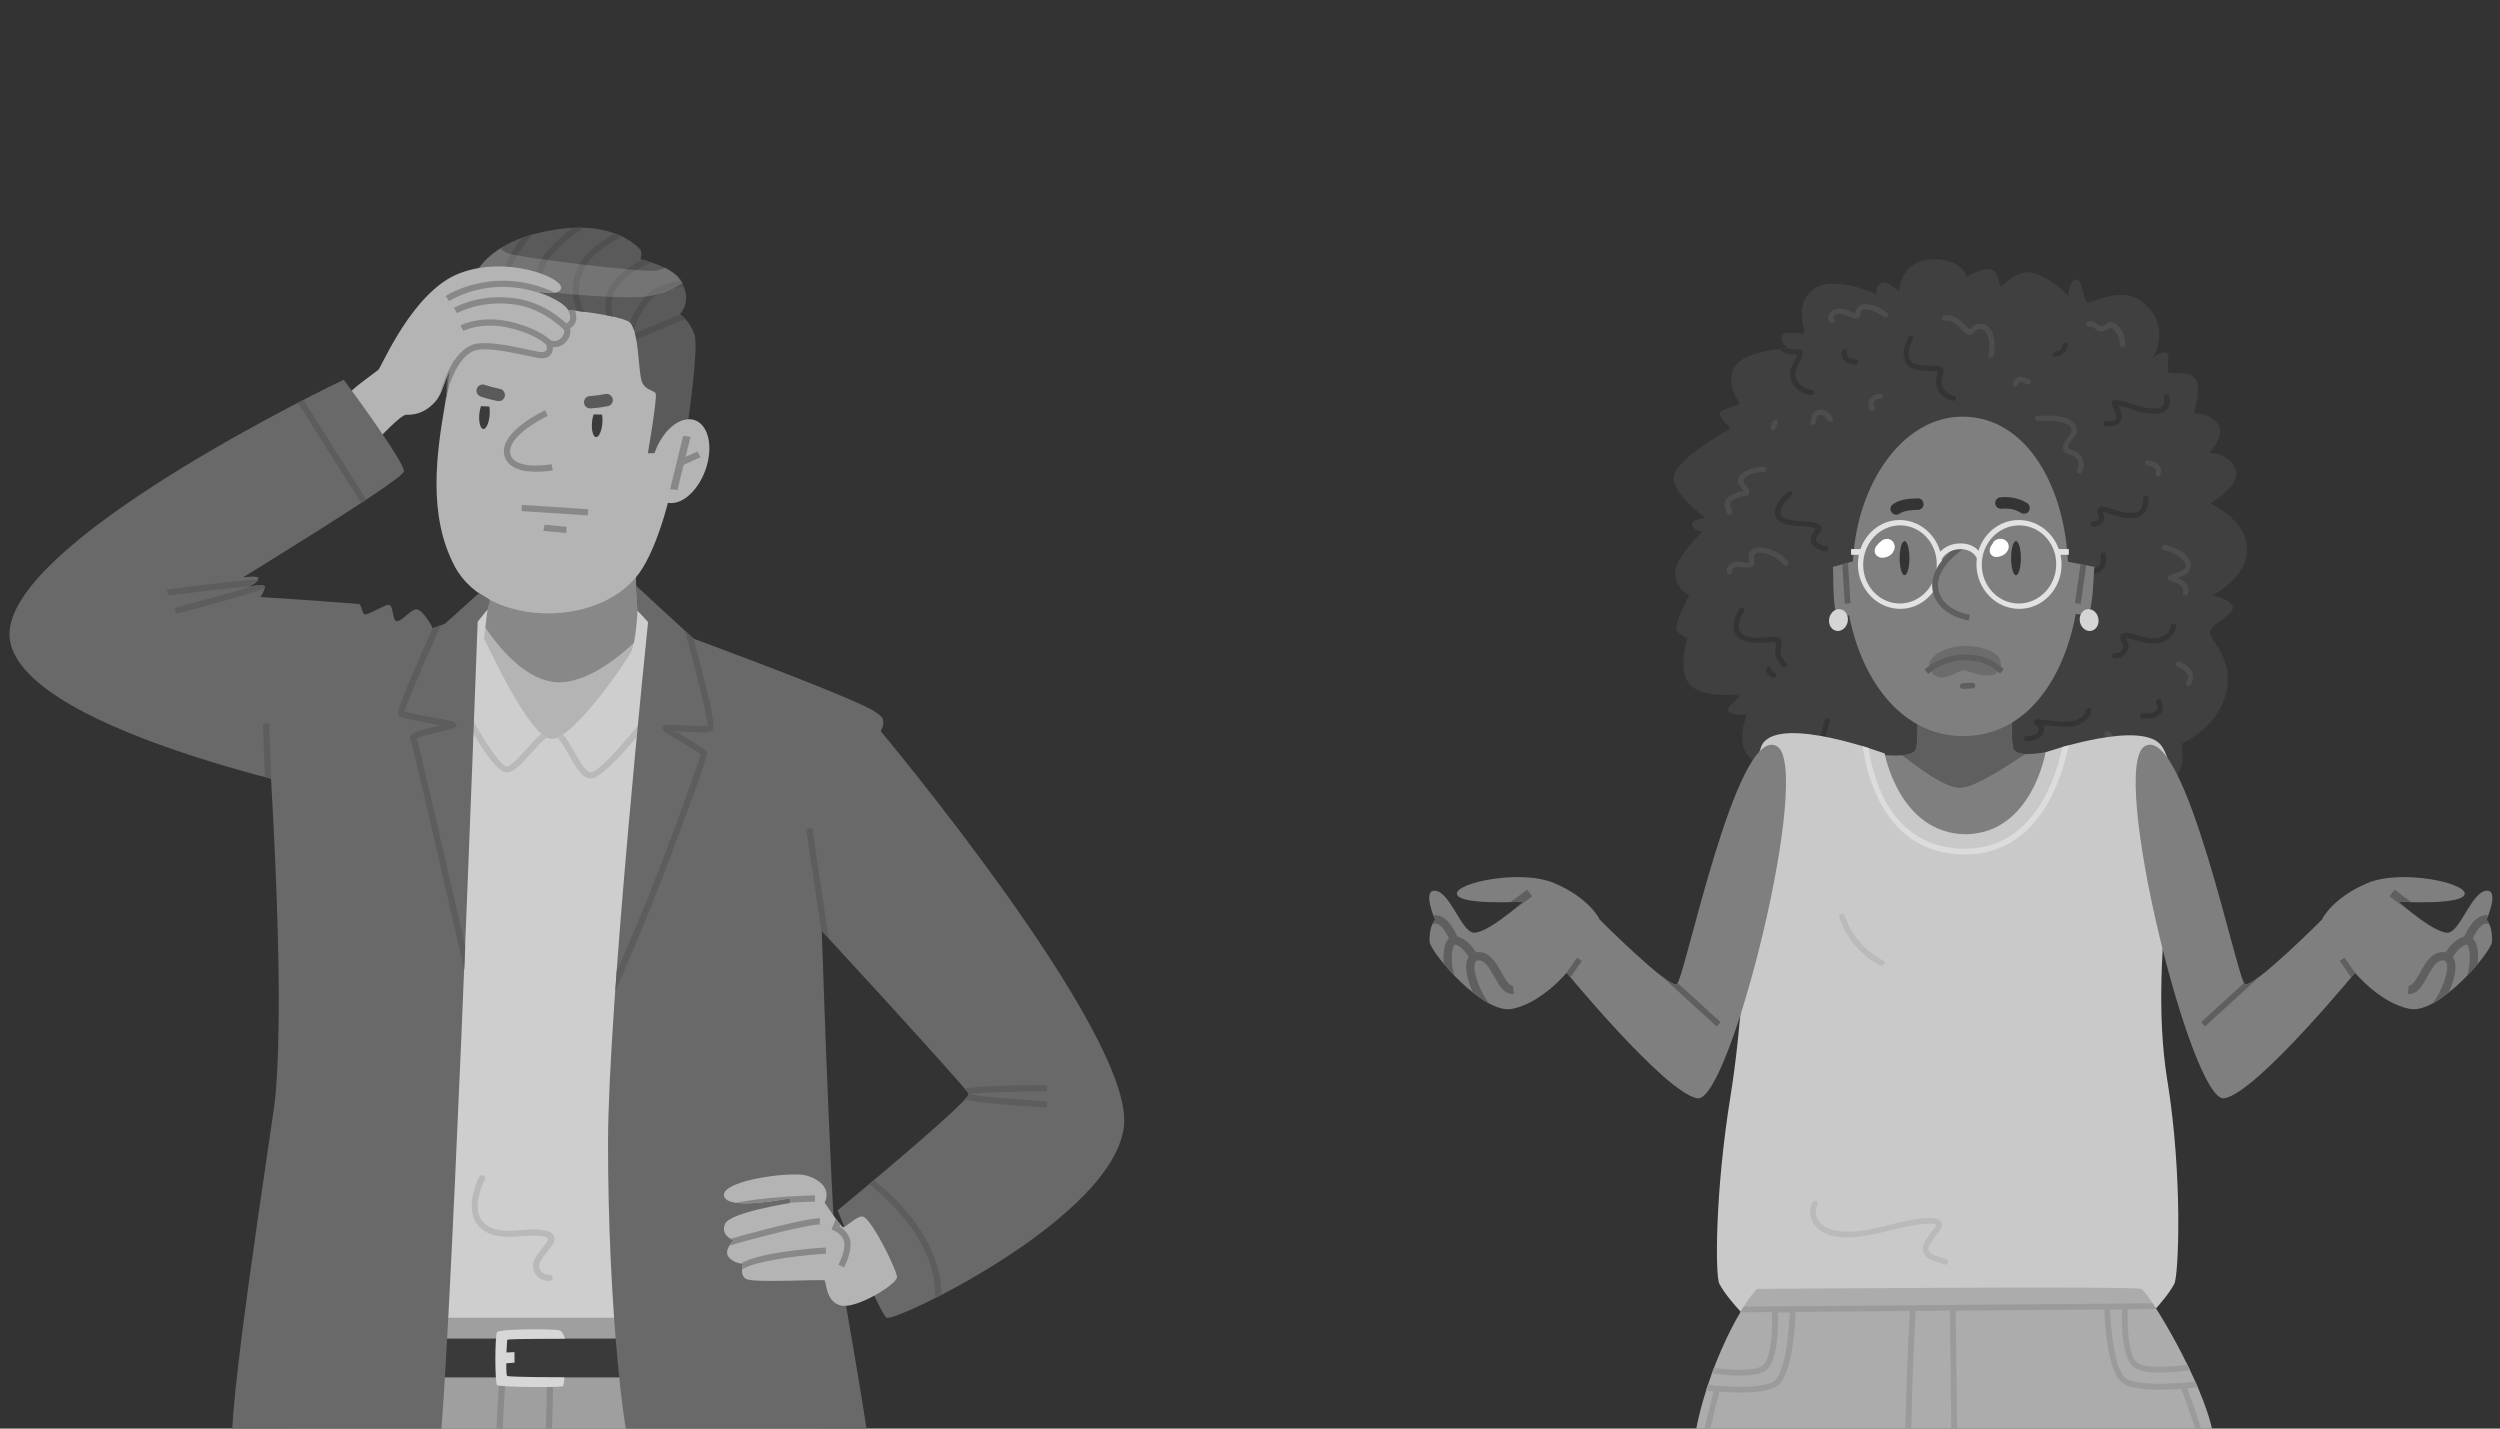 <svg xmlns="http://www.w3.org/2000/svg" xmlns:svg="http://www.w3.org/2000/svg" width="280" height="160" viewBox="0 0 74.083 42.333" version="1.1" id="svg1">
  <rect x="0" y="0" width="74.083" height="42.333" fill="#333333" stroke="none"/>
  <defs id="defs1"/>
  <g id="layer1">
    <g id="g3" transform="matrix(1.065,0,0,1.065,-9.016,44.504)" style="display:inline">
      <path d="m 22.199,-26.511 c 0,0 -0.053,2.082 -0.491,2.533 -0.438,0.451 -1.909,0.65 -1.909,0.65 0,0 3.301,3.739 4.336,3.647 1.035,-0.093 4.139,-3.473 4.139,-3.473 0,0 -1.818,-0.598 -1.951,-0.863 -0.133,-0.265 -0.212,-2.612 -0.212,-2.612 z" fill="#b4b4b4" id="path1-4" style="stroke-width:0.265"/>
      <path d="m 26.303,-24.087 c -0.097,-0.384 -0.162,-1.85 -0.182,-2.363 -0.744,0.075 -3.396,0.395 -3.946,0.461 -0.033,0.463 -0.104,1.134 -0.25,1.592 0.349,0.538 1.206,1.669 2.207,1.591 0.789,-0.062 1.628,-0.746 2.171,-1.28 z" fill="#888888" id="path2-0" style="stroke-width:0.265"/>
      <path d="m 21.127,-32.28 c -0.137,0.419 -0.161,1.043 -0.272,1.695 -0.234,1.371 -0.504,3.11 0.264,4.557 0.913,1.722 4.209,1.757 5.243,0.02 0.991,-1.664 1.45,-5.637 0.965,-6.573 -0.792,-1.53 -5.452,-1.977 -6.2,0.302 z" fill="#b4b4b4" id="path3-6" style="stroke-width:0.265"/>
      <path d="m 21.848,-30.487 c -0.023,0.066 -0.04,0.146 -0.047,0.235 -0.017,0.22 0.035,0.399 0.115,0.401 0.08,0.002 0.158,-0.175 0.175,-0.395 0.006,-0.086 0.002,-0.165 -0.011,-0.23 -0.077,-0.004 -0.155,-0.007 -0.232,-0.011 z" fill="#3b3b3b" id="path4-5" style="stroke-width:0.265"/>
      <path d="m 24.982,-30.258 c -0.022,0.065 -0.039,0.145 -0.045,0.232 -0.017,0.22 0.035,0.399 0.115,0.401 0.08,0.002 0.158,-0.175 0.175,-0.395 0.007,-0.087 0.002,-0.167 -0.01,-0.232 -0.078,-0.001 -0.156,-0.003 -0.234,-0.006 z" fill="#3b3b3b" id="path5-3" style="stroke-width:0.265"/>
      <path d="m 23.344,-28.662 c -0.223,-0.004 -0.474,-0.042 -0.645,-0.164 -0.117,-0.083 -0.187,-0.196 -0.208,-0.334 -0.096,-0.629 1.091,-1.19 1.142,-1.213 l 0.076,0.156 c -0.313,0.146 -1.111,0.616 -1.047,1.034 0.014,0.091 0.058,0.163 0.136,0.218 0.312,0.222 1.007,0.097 1.014,0.095 l 0.035,0.169 c -0.017,0.003 -0.241,0.044 -0.502,0.039 z" fill="#888888" id="path6-8" style="stroke-width:0.265"/>
      <path d="m 27.34,-34.053 c 0.461,0.575 0.048,1.004 0.048,1.004 0,0 0.278,0.202 0.402,0.571 0.124,0.369 -0.191,2.497 -0.191,2.497 l -0.709,0.803 h -0.397 c 0,0 0.266,-1.553 0.217,-1.659 -0.049,-0.107 -0.329,-0.077 -0.404,-0.397 -0.075,-0.32 -0.077,-1.308 -0.295,-1.564 -0.273,-0.32 -3.886,-0.63 -4.218,-0.32 -0.332,0.31 -0.625,1.151 -0.649,1.233 -0.077,0.261 -0.277,1.24 -0.277,1.24 0,0 0.08,-2.057 0.416,-2.718 0.12,-0.237 0.235,-0.316 0.235,-0.316 0,0 0.051,-1.195 1.981,-1.64 1.93,-0.444 2.658,0.353 2.761,0.453 0.102,0.1 0.023,0.289 0.023,0.289 0,0 0.776,0.174 1.057,0.525 z" fill="#5a5a5a" id="path7-5" style="stroke-width:0.265"/>
      <path d="m 27.576,-30.119 c -0.437,0.052 -0.876,0.615 -0.979,1.258 -0.103,0.643 0.168,1.121 0.606,1.069 0.437,-0.052 0.876,-0.615 0.979,-1.258 0.103,-0.643 -0.168,-1.121 -0.605,-1.069 z" fill="#b4b4b4" id="path8-1" style="stroke-width:0.265"/>
      <path d="m 27.314,-28.15 -0.205,-0.026 0.366,-1.484 0.205,0.026 z" fill="#888888" id="path9-2" style="stroke-width:0.265"/>
      <path d="m 27.429,-28.827 -0.089,-0.156 0.532,-0.242 0.089,0.156 z" fill="#888888" id="path10-4" style="stroke-width:0.265"/>
      <path d="m 21.621,-32.906 c 0.034,-0.051 0.07,-0.098 0.106,-0.14 -0.145,-0.166 -0.21,-0.409 -0.192,-0.727 2.65e-4,-0.004 8.47e-4,-0.008 0.001,-0.012 -0.014,0.065 -0.015,0.104 -0.015,0.104 0,0 -0.067,0.047 -0.153,0.176 0.025,0.249 0.11,0.45 0.253,0.599 z" fill="#505050" id="path11-6" style="stroke-width:0.265"/>
      <path d="m 22.795,-33.247 c -0.131,-0.141 -0.229,-0.337 -0.214,-0.607 0.033,-0.59 0.489,-1.168 0.708,-1.413 -0.109,0.03 -0.211,0.063 -0.307,0.098 -0.242,0.311 -0.545,0.796 -0.573,1.306 -0.014,0.259 0.059,0.461 0.169,0.618 0.069,-0.002 0.142,-0.002 0.217,-0.002 z" fill="#505050" id="path12-7" style="stroke-width:0.265"/>
      <path d="m 27.401,-33.041 -1.266,0.523 c 0.014,0.053 0.026,0.111 0.037,0.171 l 1.366,-0.564 c -0.063,-0.07 -0.116,-0.114 -0.136,-0.13 z" fill="#505050" id="path13-5" style="stroke-width:0.265"/>
      <path d="m 23.568,-34.164 c 0.027,-0.462 0.735,-1.014 1.14,-1.287 -0.099,-0.003 -0.203,-0.003 -0.313,0.003 -0.438,0.327 -0.974,0.835 -0.999,1.275 -0.021,0.361 0.091,0.703 0.208,0.956 0.066,0.004 0.133,0.009 0.2,0.014 -0.123,-0.24 -0.258,-0.593 -0.236,-0.96 z" fill="#505050" id="path14-5" style="stroke-width:0.265"/>
      <path d="m 26.103,-32.616 c 0.053,-0.176 0.159,-0.427 0.376,-0.721 0.254,-0.345 0.686,-0.447 1.011,-0.473 -0.023,-0.053 -0.054,-0.108 -0.092,-0.164 -0.349,0.039 -0.787,0.166 -1.058,0.534 -0.174,0.236 -0.282,0.448 -0.35,0.621 0.008,0.007 0.016,0.013 0.021,0.02 0.036,0.043 0.066,0.107 0.092,0.183 z" fill="#505050" id="path15-0" style="stroke-width:0.265"/>
      <path d="m 25.706,-33.882 c 0.292,-0.334 0.662,-0.513 0.9,-0.601 -0.109,-0.038 -0.202,-0.064 -0.26,-0.079 -0.237,0.11 -0.525,0.288 -0.769,0.567 -0.296,0.339 -0.295,0.714 -0.237,0.978 0.065,0.012 0.127,0.025 0.184,0.038 -0.065,-0.224 -0.099,-0.581 0.182,-0.903 z" fill="#505050" id="path16-5" style="stroke-width:0.265"/>
      <path d="m 24.659,-34.177 c 0.194,-0.51 0.739,-0.845 1.127,-1.027 -0.062,-0.031 -0.132,-0.06 -0.208,-0.088 -0.398,0.207 -0.889,0.551 -1.08,1.054 -0.171,0.448 -0.09,0.834 0.026,1.102 0.069,0.008 0.138,0.016 0.205,0.025 -0.131,-0.252 -0.235,-0.631 -0.069,-1.065 z" fill="#505050" id="path17-2" style="stroke-width:0.265"/>
      <g opacity="0.22" id="g18" transform="matrix(0.265,0,0,0.265,8.601,-35.513)">
        <path d="M 70.825,5.518 C 70.475,5.081 69.921,4.718 69.337,4.426 69.019,4.579 68.687,4.702 68.361,4.751 67.022,4.954 53.987,3.385 52.778,2.902 c -0.326,-0.13 -0.547,-0.311 -0.703,-0.503 -1.351,0.851 -2.139,1.806 -2.602,2.619 0.153,0.464 0.365,0.851 0.658,0.979 0.915,0.398 14.338,2.038 17.705,1.385 1.409,-0.273 2.527,-0.809 3.349,-1.344 C 71.085,5.869 70.967,5.696 70.825,5.518 Z" fill="#d2d2d2" id="path18-0"/>
      </g>
      <path d="m 24.82,-27.447 c -0.086,-0.008 -1.824,-0.118 -1.841,-0.12 l 0.011,-0.172 c 0.072,0.005 1.758,0.112 1.846,0.12 z" fill="#888888" id="path19-7" style="stroke-width:0.265"/>
      <path d="m 24.219,-26.958 c -0.608,-0.053 -0.63,-0.058 -0.638,-0.06 l 0.021,-0.084 0.016,-0.085 c 0.033,0.005 0.395,0.037 0.616,0.057 z" fill="#888888" id="path20-7" style="stroke-width:0.265"/>
      <path d="m 22.383,-30.966 c -0.152,-0.029 -0.301,-0.069 -0.448,-0.119 -0.04,-0.014 -0.098,10e-4 -0.132,0.023 -0.035,0.022 -0.067,0.065 -0.075,0.106 -0.008,0.044 -0.004,0.094 0.023,0.132 0.027,0.039 0.061,0.06 0.106,0.075 0.146,0.05 0.296,0.089 0.448,0.119 0.045,0.009 0.093,0.002 0.132,-0.023 0.035,-0.022 0.067,-0.065 0.075,-0.106 0.016,-0.089 -0.034,-0.189 -0.129,-0.207 z" fill="#5a5a5a" id="path21-9" style="stroke-width:0.265"/>
      <path d="m 25.318,-30.826 c -0.152,0.031 -0.305,0.051 -0.459,0.061 -0.042,0.003 -0.09,0.038 -0.113,0.071 -0.024,0.034 -0.037,0.086 -0.029,0.127 0.009,0.044 0.032,0.088 0.071,0.113 0.04,0.025 0.08,0.032 0.127,0.029 0.154,-0.01 0.308,-0.03 0.459,-0.061 0.045,-0.009 0.087,-0.033 0.113,-0.071 0.024,-0.034 0.037,-0.086 0.029,-0.127 -0.019,-0.089 -0.104,-0.161 -0.198,-0.142 z" fill="#5a5a5a" id="path22-7" style="stroke-width:0.265"/>
      <path d="m 21.932,-24.02 c 0.052,0.064 1.255,2.775 1.882,2.791 0.603,0.015 2.078,-2.161 2.205,-2.402 0.143,-0.271 0.188,-1.168 0.188,-1.168 0,0 0.747,0.667 0.886,0.843 0.139,0.177 4.631,0.978 5.117,2.023 0.486,1.045 -1.203,3.889 -1.116,4.141 0.069,0.201 0.553,8.009 0.438,11.98 -0.021,0.735 -0.701,1.21 -1.257,1.532 -0.443,0.257 -11.918,0.03 -12.057,0 -0.299,-0.064 -1.696,-0.448 -1.694,-1.452 0.01,-3.961 0.587,-11.714 0.587,-11.714 0,0 -1.232,-3.432 -1.308,-4.142 -0.056,-0.519 4.598,-2.347 4.902,-2.455 0.257,-0.091 1.326,-0.794 1.326,-0.794 z" fill="#cecece" id="path23-5" style="stroke-width:0.265"/>
      <path d="m 32.014,16.063 c -0.009,-0.334 -0.323,-0.469 -0.332,-0.807 -0.008,-0.278 0.304,-0.55 0.296,-0.831 -0.007,-0.253 -0.333,-0.514 -0.34,-0.768 C 31.407,5.321 31.153,-3.503 31.138,-3.639 31.11,-3.897 30.21,-5.123 30.21,-5.123 H 17.656 c 0,0 -0.9,1.225 -0.928,1.483 -0.015,0.136 -0.269,8.96 -0.5,17.297 -0.007,0.254 -0.333,0.515 -0.34,0.768 -0.008,0.28 0.304,0.552 0.296,0.831 -0.009,0.338 -0.323,0.473 -0.332,0.807 -0.008,0.3 0.288,0.799 0.28,1.095 -0.118,4.302 -0.218,8.087 -0.261,9.934 -0.004,0.166 0.446,0.596 0.792,0.833 0.316,0.216 4.519,0.124 4.714,-0.035 0.029,-0.024 0.75,-0.691 0.76,-0.768 0.263,-1.962 0.56,-5.895 0.835,-9.814 0.016,-0.228 -0.361,-0.494 -0.345,-0.722 0.013,-0.193 0.42,-0.348 0.433,-0.54 0.015,-0.21 -0.274,-0.465 -0.26,-0.674 0.014,-0.205 0.331,-0.363 0.346,-0.566 0.307,-4.458 0.733,-8.258 0.865,-8.369 0.027,-0.023 -1.06e-4,-0.016 0.082,0.26 0.144,1.025 0.372,4.355 0.63,8.109 0.014,0.203 0.331,0.361 0.346,0.566 0.014,0.208 -0.274,0.464 -0.26,0.674 0.013,0.192 0.42,0.347 0.433,0.54 0.016,0.228 -0.361,0.493 -0.345,0.722 0.275,3.919 0.571,7.852 0.835,9.814 0.01,0.077 0.731,0.745 0.76,0.768 0.195,0.159 4.398,0.251 4.714,0.035 0.345,-0.237 0.795,-0.666 0.792,-0.833 -0.043,-1.847 -0.143,-5.632 -0.261,-9.934 -0.008,-0.296 0.288,-0.795 0.28,-1.095 z" fill="#9f9f9f" id="path24-3" style="stroke-width:0.265"/>
      <path d="m 23.711,2.811 c 0.008,-0.328 0.158,-6.504 0.158,-6.589 h -0.172 c -1.58e-4,0.09 -0.156,6.525 -0.158,6.59 l -1.05e-4,0.005 0.361,4.096 c 0.046,-0.287 0.084,-0.453 0.11,-0.475 0.016,-0.013 0.013,-0.016 0.025,0.041 z" fill="#8b8b8b" id="path25-9" style="stroke-width:0.265"/>
      <path d="m 23.628,2.526 c -0.109,-0.007 -1.069,-0.08 -1.337,-0.357 -0.259,-0.268 -0.004,-4.501 0.08,-5.792 l 0.172,0.011 c -0.135,2.06 -0.288,5.419 -0.126,5.664 0.185,0.191 0.945,0.283 1.222,0.302 z" fill="#8b8b8b" id="path26-9" style="stroke-width:0.265"/>
      <path d="m 26.757,-4.541 h -6.172 l -0.092,1.078 h 6.263 z" fill="#3a3a3a" id="path28-4" style="stroke-width:0.265"/>
      <path d="M 31.136,-3.639 C 31.121,-3.776 30.86,-4.186 30.619,-4.541 h -3.432 l 0.01,1.078 h 3.947 c -0.004,-0.106 -0.006,-0.166 -0.007,-0.176 z" fill="#3a3a3a" id="path29-9" style="stroke-width:0.265"/>
      <path d="m 16.728,-3.639 c -0.001,0.01 -0.004,0.071 -0.007,0.176 h 3.342 l 0.01,-1.078 h -2.827 c -0.241,0.354 -0.502,0.764 -0.517,0.901 z" fill="#3a3a3a" id="path30-1" style="stroke-width:0.265"/>
      <path d="m 22.584,-20.292 c 0.196,-0.018 0.409,-0.257 0.654,-0.533 0.143,-0.16 0.308,-0.344 0.444,-0.442 -0.048,-0.024 -0.097,-0.059 -0.149,-0.104 -0.136,0.108 -0.278,0.267 -0.424,0.431 -0.194,0.217 -0.413,0.464 -0.542,0.476 -0.176,0.015 -0.779,-0.929 -1.228,-1.823 l -0.154,0.077 c 0.231,0.459 1.013,1.954 1.399,1.917 z" fill="#b9b9b9" id="path31-5" style="stroke-width:0.265"/>
      <path d="m 26.662,-22.156 c -0.701,0.915 -1.547,1.858 -1.752,1.858 -6.88e-4,0 -0.001,0 -0.002,0 -0.145,-0.004 -0.312,-0.302 -0.46,-0.564 -0.105,-0.186 -0.206,-0.365 -0.317,-0.488 -0.055,0.036 -0.107,0.065 -0.156,0.085 0.109,0.105 0.221,0.306 0.323,0.488 0.186,0.331 0.362,0.645 0.605,0.652 0.002,0 0.003,1.06e-4 0.004,1.06e-4 0.386,-1.06e-4 1.545,-1.473 1.892,-1.926 z" fill="#b9b9b9" id="path32-9" style="stroke-width:0.265"/>
      <path d="m 22.09,-25.101 c 0.008,0.025 -0.055,0.266 -0.055,0.266 l -0.278,0.346 c 0,0 -0.249,6.754 -0.459,11.67 -0.211,4.916 -0.509,11.435 -0.685,12 -0.176,0.565 -5.519,-0.506 -5.65,-0.674 -0.288,-0.371 1.108,-9.175 1.162,-9.753 0.317,-3.41 -0.246,-10.514 -0.226,-10.91 0.02,-0.396 4.948,-2.278 4.948,-2.278 l 0.947,-0.851 z" fill="#696969" id="path33-8" style="stroke-width:0.265"/>
      <path d="m 22.553,-3.854 0.228,-0.019 v -0.293 l -0.224,0.011 c 0,0 0.017,-0.321 0.022,-0.353 0.004,-0.032 1.607,-0.032 1.607,-0.032 0,0 -0.052,-0.186 -0.144,-0.23 -0.092,-0.044 -1.633,-0.048 -1.742,0.044 -0.066,0.055 -0.07,1.423 0,1.48 0.07,0.057 1.812,0.07 1.834,0.026 0.022,-0.044 0.035,-0.242 0.035,-0.242 0,0 -1.568,-0.007 -1.594,-0.042 -0.026,-0.035 -0.022,-0.349 -0.022,-0.349 z" fill="#d7d7d7" id="path34-3" style="stroke-width:0.265"/>
      <path d="m 26.498,-24.477 c 0,0 -1.111,10.688 -1.114,14.481 -0.004,4.4 0.445,8.94 0.885,9.408 0.486,0.518 6.427,-0.279 6.44,-0.316 0.082,-0.246 -1.009,-6.21 -1.024,-6.488 -0.216,-3.881 -0.391,-9.632 -0.391,-9.632 0,0 1.778,-4.631 1.583,-4.908 -0.194,-0.277 -5.111,-2.083 -5.111,-2.083 l -1.599,-1.473 0.043,0.69 z" fill="#696969" id="path35-0" style="stroke-width:0.265"/>
      <path d="m 26.973,-17.561 c 0.29,-0.755 0.589,-1.561 0.822,-2.213 0.372,-1.04 0.359,-1.062 0.334,-1.106 -0.03,-0.052 -0.138,-0.12 -0.552,-0.365 -0.106,-0.063 -0.233,-0.138 -0.336,-0.201 0.056,0.003 0.116,0.007 0.172,0.011 0.564,0.037 0.78,0.038 0.863,-0.025 0.052,-0.04 0.156,-0.123 -0.515,-2.559 L 27.522,-24.24 c 0.324,1.168 0.635,2.412 0.631,2.648 -0.118,0.025 -0.509,-5.02e-4 -0.728,-0.015 -0.411,-0.027 -0.465,-0.028 -0.506,0.027 l -0.024,0.035 0.007,0.038 c 0.012,0.062 0.057,0.098 0.588,0.412 0.17,0.1 0.395,0.233 0.472,0.291 -0.065,0.248 -0.556,1.638 -1.173,3.242 -0.401,1.043 -0.893,2.185 -1.164,2.8 -0.013,0.182 -0.026,0.363 -0.039,0.542 0.306,-0.651 0.883,-2.027 1.387,-3.34 z" fill="#5d5d5d" id="path36-9" style="stroke-width:0.265"/>
      <path d="m 18.992,-29.577 c 0,0 0.625,-0.67 0.774,-0.67 0.149,0 0.477,0.007 0.812,-0.365 0.335,-0.372 0.335,-1.333 1.02,-1.534 0.685,-0.201 1.758,0.29 2.03,0.249 0.215,-0.032 0.224,-0.335 0.224,-0.335 0,0 0.27,0.058 0.335,-0.18 0.065,-0.238 -0.048,-0.341 -0.048,-0.341 0,0 0.255,-0.052 0.16,-0.354 -0.095,-0.303 -0.925,-0.583 -0.925,-0.583 0,0 0.709,0.173 0.704,-0.104 -0.004,-0.277 -1.505,-0.891 -2.82,-0.392 -1.315,0.499 -2.169,2.603 -2.268,2.69 -0.099,0.088 -0.861,0.605 -0.887,0.762 -0.026,0.158 0.74,1.129 0.887,1.156 z" fill="#b4b4b4" id="path37-0" style="stroke-width:0.265"/>
      <path d="m 22.757,-33.319 c 0.767,0.101 1.298,0.596 1.462,0.769 0.031,-0.05 0.065,-0.098 0.1,-0.146 -0.203,-0.209 -0.746,-0.69 -1.54,-0.794 -0.994,-0.131 -1.655,0.252 -1.682,0.268 l 0.088,0.148 c 0.006,-0.004 0.64,-0.368 1.572,-0.245 z" fill="#888888" id="path38-7" style="stroke-width:0.265"/>
      <path d="m 23.78,-32.073 c 0.032,-0.042 0.067,-0.083 0.109,-0.118 0.004,-0.003 0.008,-0.006 0.011,-0.009 -0.116,-0.147 -0.4,-0.403 -1.062,-0.592 -0.954,-0.273 -1.536,0.049 -1.561,0.063 l 0.085,0.15 c 0.005,-0.003 0.548,-0.299 1.428,-0.047 0.67,0.191 0.913,0.446 0.989,0.552 z" fill="#888888" id="path39-6" style="stroke-width:0.265"/>
      <path d="m 23.944,-33.436 c -0.262,-0.15 -0.571,-0.255 -0.571,-0.255 0,0 0.324,0.079 0.533,0.044 -1.705,-0.791 -3.028,0.088 -3.041,0.097 l 0.097,0.142 c 0.013,-0.009 1.312,-0.87 2.983,-0.029 z" fill="#888888" id="path40-8" style="stroke-width:0.265"/>
      <path d="m 18.027,-31.222 c 0.085,0.099 1.707,2.31 1.678,2.55 -0.028,0.239 -4.498,2.949 -4.468,2.949 0.03,0 0.456,-0.071 0.416,0.051 -0.041,0.122 -0.284,0.213 -0.284,0.213 0,0 0.466,-0.101 0.466,0 0,0.101 -0.122,0.284 -0.122,0.284 0,0 1.453,0.089 2.733,0.192 0.088,0.007 0.087,0.286 0.173,0.293 0.099,0.008 0.568,-0.277 0.662,-0.269 0.143,0.013 0.093,0.443 0.221,0.455 0.144,0.014 0.393,-0.33 0.552,-0.33 0.173,0 0.446,0.493 0.448,0.524 0.01,0.142 -1.789,4.74 -1.87,4.771 -0.081,0.03 -9.447,-1.794 -9.888,-4.423 -0.441,-2.63 9.281,-7.258 9.281,-7.258 z" fill="#696969" id="path41-38" style="stroke-width:0.265"/>
      <path d="m 16.754,-30.581 1.76,2.79 c 0.049,-0.032 0.097,-0.064 0.144,-0.095 l -1.75,-2.775 c -0.05,0.026 -0.101,0.052 -0.154,0.079 z" fill="#5d5d5d" id="path42-6" style="stroke-width:0.265"/>
      <path d="m 15.408,-25.477 c 0.07,-0.031 0.208,-0.103 0.241,-0.191 -0.381,0.023 -1.112,0.098 -2.534,0.28 l 0.022,0.171 c 0.682,-0.087 1.656,-0.203 2.271,-0.26 z" fill="#5d5d5d" id="path43-1" style="stroke-width:0.265"/>
      <path d="m 13.371,-24.707 c 1.491,-0.395 2.156,-0.596 2.457,-0.703 0.005,-0.018 0.008,-0.035 0.008,-0.05 0,-0.064 -0.183,-0.047 -0.32,-0.027 -0.558,0.172 -1.522,0.437 -2.189,0.613 z" fill="#5d5d5d" id="path44-9" style="stroke-width:0.265"/>
      <path d="m 24.271,-33.164 c 0.039,0.068 0.073,0.171 0.055,0.255 -0.013,0.058 -0.055,0.103 -0.129,0.136 l -0.074,0.034 0.03,0.076 c 6.09e-4,0.002 0.058,0.15 -0.077,0.285 -0.13,0.13 -0.285,0.063 -0.291,0.06 l -0.174,-0.081 0.055,0.184 c 0.01,0.034 0.029,0.143 -0.014,0.191 -0.03,0.033 -0.099,0.042 -0.194,0.025 -0.093,-0.017 -0.202,-0.04 -0.321,-0.066 -0.441,-0.094 -0.99,-0.21 -1.368,-0.166 -0.612,0.071 -0.933,0.928 -1.069,1.43 0.102,-0.199 0.175,-0.458 0.279,-0.699 -0.025,0.201 -0.05,0.416 -0.081,0.636 0.139,-0.468 0.42,-1.141 0.891,-1.196 0.351,-0.041 0.884,0.073 1.313,0.164 0.12,0.025 0.23,0.049 0.325,0.066 0.161,0.03 0.281,0.003 0.354,-0.08 0.058,-0.065 0.072,-0.149 0.071,-0.219 0.097,0.008 0.228,-0.01 0.346,-0.129 0.144,-0.144 0.148,-0.303 0.134,-0.395 0.127,-0.081 0.163,-0.189 0.169,-0.271 0.006,-0.072 -0.012,-0.157 -0.036,-0.223 -0.068,-0.01 -0.126,-0.011 -0.194,-0.021 z" fill="#888888" id="path45-6" style="stroke-width:0.265"/>
      <path d="m 32.035,-21.374 c 0,0 0.531,-0.702 0.842,-0.558 0.311,0.144 0.094,0.489 0.094,0.489 0,0 7.038,8.409 6.769,10.979 -0.269,2.57 -6.396,5.483 -6.605,5.342 -0.209,-0.141 -1.363,-2.988 -1.363,-2.988 0,0 3.724,-3.068 3.646,-3.246 -0.079,-0.178 -4.684,-5.191 -4.763,-5.25 -0.079,-0.059 1.38,-4.768 1.38,-4.768 z" fill="#696969" id="path46-7" style="stroke-width:0.265"/>
      <path d="m 32.491,-7.932 c -0.147,-0.059 -0.466,0.273 -0.564,0.291 -0.053,0.01 -0.515,-0.682 -0.515,-0.682 0.234,-0.479 -0.344,-0.76 -0.662,-0.781 -0.687,-0.045 -2.268,0.217 -2.134,0.61 0.116,0.339 1.319,0.137 1.806,0.054 0.076,-0.013 0.016,0.128 0.016,0.128 0,0 -1.653,0.26 -1.794,0.57 -0.152,0.335 0.234,0.462 0.234,0.462 0,0 -0.274,0.266 -0.149,0.453 0.125,0.187 0.408,0.205 0.408,0.205 0,0 -0.108,0.35 0.114,0.431 0.269,0.099 2.105,-0.006 2.158,0.03 0.054,0.036 0.021,0.591 0.452,0.698 0.431,0.107 1.563,-0.591 1.563,-0.787 0,-0.196 -0.685,-1.582 -0.934,-1.682 z" fill="#b4b4b4" id="path47-8" style="stroke-width:0.265"/>
      <path d="m 37.592,-11.423 v -0.172 c -1.39,0 -2.006,0.049 -2.284,0.101 0.063,0.075 0.102,0.124 0.109,0.139 0.009,0.02 -0.031,0.077 -0.107,0.161 0.279,0.063 0.894,0.143 2.277,0.222 l 0.01,-0.172 c -0.849,-0.048 -1.764,-0.128 -2.176,-0.199 0.412,-0.051 1.326,-0.08 2.171,-0.08 z" fill="#5d5d5d" id="path48-9" style="stroke-width:0.265"/>
      <path d="m 34.658,-5.756 c -0.002,-1.533 -1.263,-2.711 -1.878,-3.195 -0.046,0.039 -0.091,0.076 -0.135,0.114 0.594,0.46 1.889,1.644 1.838,3.17 0.057,-0.029 0.115,-0.058 0.174,-0.089 z" fill="#5d5d5d" id="path49-7" style="stroke-width:0.265"/>
      <path d="m 28.763,-7.129 c 0.488,-0.151 2.201,-0.601 2.509,-0.586 l 0.01,-0.172 c -0.219,-0.014 -0.94,0.157 -1.506,0.302 -0.502,0.129 -0.8,0.211 -0.978,0.266 0.046,0.026 0.083,0.038 0.083,0.038 0,0 -0.066,0.064 -0.118,0.151 z" fill="#888888" id="path50-5" style="stroke-width:0.265"/>
      <path d="m 30.422,-8.44 c 0.064,-0.011 0.032,0.085 0.02,0.117 0.244,-0.016 0.484,-0.026 0.703,-0.031 l -0.004,-0.172 c -0.303,0.007 -1.433,0.044 -2.2,0.206 0.422,0.059 1.134,-0.061 1.481,-0.12 z" fill="#888888" id="path51-5" style="stroke-width:0.265"/>
      <path d="m 29.112,-6.464 c 0.274,-0.199 1.346,-0.378 2.339,-0.442 l -0.011,-0.172 c -0.48,0.031 -1.849,0.144 -2.366,0.448 0.038,0.007 0.063,0.009 0.063,0.009 0,0 -0.022,0.072 -0.026,0.157 z" fill="#888888" id="path52-2" style="stroke-width:0.265"/>
      <path d="m 31.95,-6.52 c 0.009,-0.016 0.209,-0.401 0.18,-0.701 -0.022,-0.233 -0.202,-0.378 -0.307,-0.442 0.006,-0.015 0.014,-0.033 0.022,-0.053 -0.039,-0.047 -0.088,-0.111 -0.139,-0.181 0.009,0.022 0.011,0.04 0.006,0.053 -0.057,0.135 -0.078,0.188 -0.078,0.188 l -0.031,0.077 0.076,0.034 c 0.003,0.001 0.258,0.118 0.28,0.342 0.023,0.249 -0.16,0.601 -0.161,0.605 z" fill="#888888" id="path53-4" style="stroke-width:0.265"/>
      <path d="m 31.33,-15.884 c 0.061,0.066 0.126,0.137 0.193,0.209 l -0.455,-3.07 -0.171,0.025 0.436,2.941 c -0.001,-0.035 -0.002,-0.071 -0.004,-0.106 z" fill="#5d5d5d" id="path54-9" style="stroke-width:0.265"/>
      <path d="m 16.032,-19.675 -0.082,-1.984 -0.172,0.007 0.061,1.486 c 0.056,0.015 0.113,0.03 0.168,0.044 0.008,0.144 0.016,0.293 0.025,0.447 z" fill="#5d5d5d" id="path55-4" style="stroke-width:0.265"/>
      <path d="m 21.142,-21.562 0.029,-0.041 -0.018,-0.044 c -0.025,-0.061 -0.041,-0.068 -0.637,-0.176 -0.256,-0.046 -0.665,-0.12 -0.798,-0.165 0.071,-0.266 0.605,-1.491 1.015,-2.404 -0.057,0.02 -0.134,0.048 -0.227,0.082 -1.031,2.297 -0.983,2.374 -0.952,2.419 0.045,0.068 0.193,0.105 0.931,0.239 0.078,0.014 0.164,0.03 0.243,0.044 -0.003,6.88e-4 -0.006,0.001 -0.008,0.002 -0.582,0.136 -0.783,0.197 -0.829,0.295 -0.014,0.031 -0.014,0.065 -0.002,0.09 0.059,0.158 1.015,4.322 1.494,6.419 0.009,-0.219 0.018,-0.439 0.027,-0.66 -0.436,-1.908 -1.218,-5.31 -1.347,-5.778 0.111,-0.059 0.5,-0.15 0.696,-0.196 0.326,-0.076 0.355,-0.085 0.383,-0.124 z" fill="#5d5d5d" id="path56-4" style="stroke-width:0.265"/>
      <path d="m 23.745,-6.319 c -0.142,0.017 -0.286,-0.11 -0.275,-0.256 0.012,-0.163 0.181,-0.324 0.275,-0.449 0.077,-0.102 0.192,-0.233 0.132,-0.371 -0.052,-0.12 -0.193,-0.147 -0.309,-0.167 -0.34,-0.058 -0.681,0.033 -1.022,0.018 -0.254,-0.011 -0.553,-0.082 -0.694,-0.316 -0.197,-0.327 -0.041,-0.808 0.107,-1.123 0.047,-0.101 -0.116,-0.156 -0.163,-0.057 -0.147,0.313 -0.259,0.71 -0.176,1.056 0.071,0.296 0.306,0.488 0.592,0.564 0.333,0.088 0.667,0.023 1.004,0.012 0.093,-0.003 0.186,-0.002 0.279,0.009 0.051,0.006 0.115,0.011 0.162,0.033 0.073,0.033 0.065,0.075 0.024,0.138 -0.098,0.154 -0.236,0.283 -0.322,0.446 -0.077,0.147 -0.087,0.31 0.011,0.45 0.094,0.134 0.246,0.201 0.407,0.182 0.11,-0.013 0.077,-0.183 -0.033,-0.169 z" fill="#b9b9b9" id="path57-7" style="stroke-width:0.265"/>
    </g>
    <g id="g4" transform="matrix(1.177,0,0,1.177,11.523,12.041)">
      <path d="m 39.074,-3.694 c -1.001,-0.118 -1.058,0.795 -1.058,0.795 0,0 -0.318,-0.298 -0.463,-0.199 -0.145,0.099 -0.094,0.273 -0.094,0.273 0,0 -1.119,-0.51 -1.61,-0.112 -0.491,0.398 -0.16,1.056 -0.226,1.094 -0.065,0.037 -0.496,-0.075 -0.556,0.062 -0.06,0.137 0.153,0.322 0.153,0.322 0,0 -1.219,0.044 -1.38,0.551 -0.16,0.507 0.197,0.78 0.155,0.843 -0.042,0.062 -0.473,0.136 -0.492,0.23 -0.019,0.094 0.274,0.394 0.274,0.394 0,0 -1.436,0.789 -1.428,1.239 0.008,0.45 0.798,1.004 0.798,1.004 0,0 -0.415,0.064 -0.328,0.21 0.087,0.146 0.251,0.138 0.251,0.138 0,0 -0.667,0.63 -0.682,1.032 -0.015,0.403 0.349,0.576 0.349,0.576 0,0 -0.378,0.715 -0.318,0.861 0.061,0.146 0.281,0.217 0.281,0.217 0,0 -0.302,0.866 0.103,1.211 0.405,0.346 1.158,0.151 1.177,0.242 0.019,0.091 -0.345,0.274 -0.252,0.388 0.093,0.114 0.408,0.079 0.446,0.084 0.037,0.005 -0.402,0.925 0.305,1.223 0.707,0.298 1.052,0.019 1.081,0.153 0.028,0.133 -0.131,0.444 -0.047,0.506 0.084,0.062 0.375,-0.168 0.375,-0.168 0,0 -0.092,0.974 0.673,1.155 0.765,0.181 4.04,-1.124 4.075,-1.087 0.035,0.037 1.674,1.143 2.195,1.087 0.522,-0.057 0.681,-0.908 0.681,-0.908 0,0 0.479,0.195 0.65,0.104 0.17,-0.091 0.138,-0.351 0.138,-0.351 0,0 0.407,0.147 0.678,-0.128 0.271,-0.275 0.16,-0.851 0.16,-0.851 0,0 0.907,-0.392 1.121,-1.283 0.214,-0.891 -0.436,-1.323 -0.405,-1.529 0.031,-0.205 0.55,-0.414 0.574,-0.605 0.025,-0.191 -0.511,-0.322 -0.511,-0.322 0,0 0.917,-0.464 0.865,-1.203 -0.051,-0.74 -0.927,-1.109 -0.927,-1.109 0,0 0.801,-0.451 0.634,-0.866 -0.167,-0.415 -0.656,-0.406 -0.656,-0.406 0,0 0.451,-0.469 0.192,-0.758 -0.259,-0.289 -0.584,-0.234 -0.584,-0.234 0,0 0.229,-0.697 0.02,-0.902 -0.209,-0.205 -0.64,-0.039 -0.673,-0.163 -0.033,-0.125 0.086,-0.443 -0.051,-0.471 -0.138,-0.028 -0.316,0.125 -0.316,0.125 0,0 0.44,-0.72 -0.175,-1.315 -0.615,-0.595 -1.412,0.028 -1.502,-0.083 -0.09,-0.111 -0.114,-0.587 -0.268,-0.567 -0.168,0.021 -0.195,0.401 -0.195,0.401 0,0 -0.343,-0.37 -0.824,-0.547 -0.482,-0.177 -0.813,0.365 -0.882,0.302 -0.069,-0.062 -0.018,-0.354 -0.245,-0.406 -0.228,-0.052 -0.601,0.177 -0.601,0.177 0,0 -0.106,-0.361 -0.651,-0.425 z" fill="#404040" id="path1-1" style="stroke-width:0.265"/>
      <path d="m 42.925,2.891 c 0.089,0.018 0.141,-0.046 0.124,-0.125 -0.007,-0.034 -0.03,-0.062 -0.036,-0.097 -0.006,-0.038 0.003,-0.081 0.035,-0.109 0.093,-0.082 0.273,0.003 0.366,0.033 0.161,0.052 0.34,0.105 0.515,0.086 0.212,-0.023 0.236,-0.197 0.237,-0.368 8.2e-4,-0.085 0.134,-0.095 0.133,-0.01 -0.001,0.148 -0.014,0.322 -0.145,0.427 -0.158,0.126 -0.396,0.089 -0.57,0.052 -0.107,-0.023 -0.207,-0.063 -0.311,-0.091 -0.014,-0.004 -0.109,-0.036 -0.119,-0.023 -0.003,0.004 0.033,0.087 0.035,0.102 0.016,0.167 -0.143,0.284 -0.299,0.253 -0.083,-0.017 -0.049,-0.146 0.034,-0.129 z" fill="#343434" id="path2-5" style="stroke-width:0.265"/>
      <path d="m 35.239,2.147 c 0.069,-0.054 0.136,0.055 0.067,0.109 -0.154,0.12 -0.431,0.448 -0.155,0.565 0.201,0.085 0.446,0.059 0.662,0.09 0.117,0.017 0.296,0.064 0.246,0.222 -0.024,0.075 -0.127,0.126 -0.128,0.205 -0.002,0.128 0.165,0.162 0.263,0.184 0.082,0.018 0.048,0.147 -0.034,0.129 -0.173,-0.039 -0.414,-0.136 -0.354,-0.362 0.012,-0.045 0.038,-0.08 0.068,-0.115 0.049,-0.056 0.06,-0.101 -0.018,-0.12 C 35.718,3.018 35.568,3.022 35.426,3.009 35.229,2.991 34.937,2.957 34.903,2.722 34.87,2.498 35.069,2.279 35.239,2.147 Z" fill="#343434" id="path3-9" style="stroke-width:0.265"/>
      <path d="m 35.013,-1.441 c 0.129,-0.014 0.214,-0.017 0.214,-0.017 0,0 -0.003,-0.003 -0.009,-0.008 0.093,0.04 0.201,0.043 0.305,0.034 0.039,-0.003 0.063,0.026 0.067,0.061 0.026,0.201 -0.172,0.345 -0.176,0.541 -0.005,0.245 0.21,0.389 0.431,0.422 0.084,0.013 0.049,0.142 -0.034,0.129 -0.232,-0.036 -0.445,-0.168 -0.511,-0.398 -0.029,-0.101 -0.026,-0.21 0.013,-0.312 0.04,-0.105 0.126,-0.2 0.142,-0.309 -0.165,0.003 -0.33,-0.032 -0.444,-0.144 z" fill="#343434" id="path4-1" style="stroke-width:0.265"/>
      <path d="m 43.252,0.368 c 0.116,0.01 0.288,-0.001 0.229,-0.164 -0.033,-0.091 -0.072,-0.179 -0.108,-0.269 -0.016,-0.039 0.024,-0.085 0.064,-0.087 0.245,-0.017 0.449,0.106 0.676,0.161 0.124,0.03 0.258,0.051 0.389,0.045 0.171,-0.007 0.227,-0.121 0.189,-0.273 -0.02,-0.081 0.108,-0.124 0.128,-0.043 0.026,0.105 0.031,0.227 -0.04,0.324 -0.084,0.115 -0.225,0.127 -0.352,0.123 -0.174,-0.006 -0.342,-0.037 -0.504,-0.092 -0.126,-0.043 -0.248,-0.097 -0.381,-0.111 0.057,0.118 0.126,0.262 0.066,0.377 -0.077,0.148 -0.252,0.15 -0.39,0.139 -0.084,-0.007 -0.05,-0.136 0.034,-0.129 z" fill="#343434" id="path5-38" style="stroke-width:0.265"/>
      <path d="m 43.466,6.209 c 0.107,0.017 0.206,-0.07 0.198,-0.177 -0.005,-0.08 -0.074,-0.14 -0.074,-0.22 7.14e-4,-0.145 0.168,-0.113 0.256,-0.096 0.179,0.035 0.348,0.107 0.532,0.121 0.195,0.015 0.466,-0.068 0.484,-0.304 0.006,-0.084 0.139,-0.095 0.133,-0.01 -0.013,0.177 -0.132,0.322 -0.297,0.396 -0.223,0.099 -0.465,0.038 -0.678,-0.021 -0.056,-0.016 -0.112,-0.031 -0.169,-0.044 -0.025,-0.005 -0.052,-0.008 -0.076,-0.015 -0.039,-0.012 -0.052,-0.035 -0.04,-0.01 0.04,0.08 0.081,0.171 0.061,0.266 -0.035,0.164 -0.205,0.268 -0.363,0.243 -0.083,-0.013 -0.049,-0.142 0.034,-0.129 z" fill="#343434" id="path6-89" style="stroke-width:0.265"/>
      <path d="m 41.231,8.302 c 0.091,-0.005 0.205,-0.006 0.276,-0.079 0.09,-0.092 -0.003,-0.177 -0.072,-0.233 -0.054,-0.044 0.005,-0.12 0.064,-0.114 0.236,0.022 0.476,0.059 0.714,0.062 0.203,0.002 0.46,-0.06 0.52,-0.29 0.022,-0.083 0.15,-0.058 0.129,0.025 -0.059,0.225 -0.272,0.355 -0.492,0.387 -0.137,0.02 -0.274,0.004 -0.409,-0.008 -0.105,-0.01 -0.209,-0.02 -0.314,-0.03 0.037,0.065 0.048,0.14 0.002,0.223 -0.085,0.153 -0.263,0.179 -0.417,0.188 -0.086,0.005 -0.087,-0.126 -0.001,-0.131 z" fill="#343434" id="path7-4" style="stroke-width:0.265"/>
      <path d="m 42.323,8.787 c 0.075,-0.02 0.144,-0.063 0.19,-0.128 0.021,-0.03 0.058,-0.047 0.091,-0.03 0.028,0.015 0.045,0.058 0.024,0.088 -0.067,0.093 -0.158,0.163 -0.269,0.193 -0.084,0.023 -0.119,-0.101 -0.035,-0.124 z" fill="#343434" id="path8-3" style="stroke-width:0.265"/>
      <path d="m 36.148,7.908 c 0.022,-0.081 0.152,-0.057 0.13,0.025 -0.044,0.168 -0.179,0.467 -0.016,0.607 0.149,0.128 0.417,0.096 0.594,0.062 0.049,-0.009 0.088,0.054 0.065,0.095 -0.019,0.033 -0.038,0.067 -0.052,0.102 -0.029,0.074 -0.013,0.083 0.052,0.111 0.087,0.037 0.176,0.066 0.266,0.091 0.082,0.022 0.057,0.152 -0.025,0.129 -0.076,-0.021 -0.152,-0.045 -0.226,-0.073 -0.059,-0.022 -0.137,-0.043 -0.184,-0.088 -0.058,-0.056 -0.042,-0.141 -0.009,-0.217 -0.204,0.024 -0.447,0.011 -0.589,-0.134 -0.187,-0.191 -0.062,-0.491 -0.005,-0.71 z" fill="#343434" id="path9-9" style="stroke-width:0.265"/>
      <path d="m 34.003,5.103 c 0.047,-0.073 0.162,-0.015 0.115,0.058 -0.112,0.175 -0.229,0.454 -0.02,0.588 0.16,0.103 0.418,0.079 0.606,0.067 0.125,-0.007 0.337,-0.055 0.359,0.118 0.012,0.097 -0.047,0.183 -0.021,0.282 0.025,0.098 0.087,0.181 0.145,0.261 0.048,0.067 -0.067,0.14 -0.115,0.074 -0.058,-0.08 -0.115,-0.163 -0.148,-0.258 -0.033,-0.095 -0.017,-0.172 -0.005,-0.27 0.011,-0.09 -0.033,-0.09 -0.109,-0.083 -0.062,0.005 -0.124,0.01 -0.186,0.012 -0.116,0.004 -0.233,0.003 -0.346,-0.011 -0.176,-0.021 -0.341,-0.094 -0.402,-0.266 -0.068,-0.194 0.019,-0.4 0.129,-0.572 z" fill="#343434" id="path10-5" style="stroke-width:0.265"/>
      <path d="m 34.8,6.601 c 0.013,0.054 0.047,0.09 0.099,0.109 0.033,0.012 0.041,0.059 0.024,0.088 -0.02,0.035 -0.058,0.042 -0.091,0.03 -0.08,-0.03 -0.141,-0.101 -0.16,-0.184 -0.019,-0.081 0.109,-0.125 0.128,-0.043 z" fill="#343434" id="path11-17" style="stroke-width:0.265"/>
      <path d="m 44.171,7.722 c 0.084,0.01 0.184,0.015 0.267,-0.017 0.075,-0.029 0.127,-0.153 0.068,-0.215 -0.057,-0.059 0.037,-0.158 0.094,-0.099 0.089,0.091 0.078,0.279 -0.02,0.374 -0.113,0.11 -0.307,0.103 -0.443,0.086 -0.084,-0.01 -0.05,-0.139 0.034,-0.129 z" fill="#343434" id="path12-4" style="stroke-width:0.265"/>
      <path d="m 42.73,4.12 c 0.099,-0.02 0.224,-0.016 0.308,-0.083 0.084,-0.068 0.06,-0.201 0.06,-0.292 2.12e-4,-0.085 0.133,-0.095 0.133,-0.01 -3.44e-4,0.132 0.017,0.28 -0.093,0.384 -0.111,0.105 -0.269,0.105 -0.407,0.133 -0.085,0.017 -0.085,-0.115 -0.001,-0.131 z" fill="#343434" id="path13-51" style="stroke-width:0.265"/>
      <path d="m 38.252,-1.748 c 0.034,-0.079 0.149,-0.021 0.115,0.058 -0.076,0.176 -0.193,0.478 0.017,0.596 0.179,0.101 0.43,0.047 0.628,0.081 0.054,0.009 0.11,0.032 0.131,0.085 0.027,0.066 -0.024,0.13 -0.041,0.194 -0.062,0.228 0.085,0.428 0.306,0.464 0.083,0.014 0.049,0.143 -0.034,0.129 -0.196,-0.032 -0.36,-0.166 -0.406,-0.36 -0.024,-0.1 -0.016,-0.208 0.022,-0.308 0.029,-0.077 -3.7e-4,-0.074 -0.073,-0.077 -0.061,-0.003 -0.121,-0.005 -0.182,-0.009 -0.202,-0.015 -0.451,-0.023 -0.552,-0.218 -0.104,-0.201 -0.017,-0.43 0.07,-0.633 z" fill="#343434" id="path14-4" style="stroke-width:0.265"/>
      <path d="m 41.95,-1.377 c 0.085,-0.001 0.176,-0.066 0.187,-0.155 0.004,-0.036 0.027,-0.067 0.066,-0.071 0.032,-0.003 0.072,0.025 0.067,0.061 -0.02,0.157 -0.155,0.294 -0.319,0.296 -0.085,0.001 -0.087,-0.13 -0.001,-0.131 z" fill="#343434" id="path15-6" style="stroke-width:0.265"/>
      <path d="m 36.597,-1.403 c 0.035,-0.079 0.15,-0.02 0.115,0.058 -0.022,0.05 0.021,0.101 0.06,0.123 0.052,0.029 0.115,0.036 0.174,0.044 0.084,0.011 0.049,0.14 -0.034,0.129 -0.098,-0.013 -0.206,-0.032 -0.274,-0.106 -0.063,-0.068 -0.081,-0.159 -0.04,-0.249 z" fill="#343434" id="path16-0" style="stroke-width:0.265"/>
      <path d="m 39.166,-2.292 c 0.2,-0.03 0.352,0.085 0.48,0.212 0.035,0.035 0.068,0.075 0.107,0.106 0.014,0.011 0.037,0.04 0.06,0.033 0.005,-0.001 0.033,-0.044 0.042,-0.053 0.047,-0.049 0.111,-0.078 0.178,-0.084 0.403,-0.037 0.433,0.522 0.37,0.799 -0.019,0.084 -0.147,0.058 -0.129,-0.025 0.039,-0.17 0.043,-0.372 -0.041,-0.522 -0.038,-0.067 -0.097,-0.122 -0.181,-0.121 -0.089,0.001 -0.106,0.063 -0.164,0.112 -0.109,0.092 -0.214,-0.022 -0.284,-0.091 -0.12,-0.119 -0.243,-0.262 -0.438,-0.233 -0.085,0.013 -0.086,-0.119 -0.001,-0.131 z" fill="#4d4d4d" id="path17-3" style="stroke-width:0.265"/>
      <path d="m 36.389,-2.438 c 0.083,-0.034 0.171,-0.026 0.252,-0.004 0.041,0.011 0.081,0.026 0.121,0.04 0.036,0.012 0.118,0.06 0.15,0.059 0.026,-7.276e-4 0.002,0.011 0.012,-0.023 0.004,-0.015 0.004,-0.031 0.009,-0.047 0.011,-0.033 0.031,-0.062 0.056,-0.086 0.061,-0.059 0.143,-0.076 0.223,-0.071 0.191,0.012 0.373,0.11 0.519,0.218 0.066,0.049 -0.029,0.147 -0.094,0.099 -0.113,-0.084 -0.245,-0.15 -0.387,-0.178 -0.038,-0.008 -0.088,-0.018 -0.128,-0.003 -0.073,0.027 -0.057,0.052 -0.065,0.104 -0.006,0.037 -0.012,0.068 -0.044,0.094 -0.074,0.059 -0.179,-0.002 -0.249,-0.025 -0.069,-0.024 -0.138,-0.054 -0.211,-0.065 -0.068,-0.011 -0.241,0.022 -0.167,0.126 0.048,0.067 -0.067,0.14 -0.115,0.074 -0.079,-0.111 -0.01,-0.26 0.117,-0.312 z" fill="#4d4d4d" id="path18-2" style="stroke-width:0.265"/>
      <path d="m 35.794,0.376 c 0.034,-0.064 0.017,-0.136 0.063,-0.198 0.038,-0.051 0.098,-0.084 0.16,-0.093 0.152,-0.021 0.259,0.092 0.334,0.202 0.047,0.068 -0.069,0.141 -0.115,0.074 -0.045,-0.066 -0.122,-0.172 -0.221,-0.142 -0.088,0.027 -0.069,0.146 -0.106,0.216 -0.04,0.077 -0.155,0.019 -0.115,-0.059 z" fill="#4d4d4d" id="path19-2" style="stroke-width:0.265"/>
      <path d="m 34.787,0.525 c 0.009,-0.059 0.036,-0.112 0.074,-0.159 0.023,-0.029 0.07,-0.028 0.094,-0.006 0.027,0.025 0.023,0.064 -3.7e-4,0.093 -0.023,0.029 -0.034,0.062 -0.039,0.098 -0.005,0.035 -0.049,0.058 -0.081,0.052 -0.038,-0.007 -0.053,-0.042 -0.047,-0.077 z" fill="#4d4d4d" id="path20-1" style="stroke-width:0.265"/>
      <path d="m 33.716,2.296 c 0.102,-0.095 0.254,-0.137 0.391,-0.166 -0.032,-0.067 -0.106,-0.119 -0.131,-0.189 -0.027,-0.079 -0.005,-0.158 0.059,-0.218 0.152,-0.14 0.385,-0.199 0.579,-0.201 0.085,-5.821e-4 0.087,0.131 0.001,0.131 -0.145,9.525e-4 -0.373,0.035 -0.482,0.153 -0.079,0.086 0.021,0.158 0.066,0.219 0.034,0.046 0.051,0.091 0.054,0.149 0.002,0.038 -0.032,0.064 -0.066,0.071 -0.105,0.021 -0.221,0.047 -0.318,0.099 -0.137,0.072 -0.115,0.177 -0.05,0.287 0.042,0.071 -0.073,0.145 -0.115,0.074 -0.076,-0.13 -0.123,-0.283 0.011,-0.409 z" fill="#4d4d4d" id="path21-4" style="stroke-width:0.265"/>
      <path d="m 41.509,0.239 c 0.253,-0.012 0.517,-0.022 0.751,0.07 0.182,0.072 0.31,0.231 0.197,0.431 -0.041,0.072 -0.23,0.24 -0.163,0.323 0.024,0.03 0.102,0.037 0.138,0.05 0.04,0.014 0.077,0.034 0.109,0.061 0.135,0.115 0.167,0.313 0.083,0.479 -0.039,0.078 -0.154,0.019 -0.115,-0.058 0.043,-0.084 0.039,-0.178 -0.006,-0.255 -0.048,-0.084 -0.125,-0.101 -0.211,-0.132 -0.157,-0.055 -0.188,-0.184 -0.093,-0.33 0.046,-0.071 0.115,-0.133 0.151,-0.21 0.057,-0.121 -0.04,-0.194 -0.14,-0.235 -0.216,-0.089 -0.464,-0.075 -0.7,-0.064 -0.086,0.004 -0.087,-0.127 -0.001,-0.131 z" fill="#4d4d4d" id="path22-77" style="stroke-width:0.265"/>
      <path d="m 44.297,1.359 c 0.096,0.017 0.198,0.042 0.263,0.115 0.064,0.071 0.081,0.166 0.04,0.259 -0.035,0.079 -0.15,0.02 -0.115,-0.058 0.023,-0.052 -0.016,-0.108 -0.057,-0.135 -0.048,-0.032 -0.109,-0.042 -0.166,-0.052 -0.083,-0.014 -0.049,-0.144 0.034,-0.129 z" fill="#4d4d4d" id="path23-0" style="stroke-width:0.265"/>
      <path d="m 44.72,3.49 c 0.235,0.046 0.539,0.187 0.632,0.419 0.043,0.107 0.003,0.221 -0.087,0.302 -0.043,0.038 -0.095,0.064 -0.148,0.083 -0.023,0.008 -0.053,0.014 -0.085,0.02 0.177,0.076 0.347,0.209 0.254,0.414 -0.036,0.079 -0.15,0.02 -0.115,-0.058 0.07,-0.156 -0.233,-0.255 -0.334,-0.282 -0.048,-0.013 -0.066,-0.068 -0.03,-0.108 0.097,-0.106 0.545,-0.108 0.406,-0.341 -0.105,-0.176 -0.331,-0.281 -0.529,-0.32 -0.083,-0.016 -0.049,-0.145 0.034,-0.129 z" fill="#4d4d4d" id="path24-9" style="stroke-width:0.265"/>
      <path d="m 45.086,6.435 c 0.125,0.052 0.254,0.121 0.312,0.248 0.051,0.111 0.037,0.237 -0.046,0.337 -0.056,0.068 -0.149,-0.019 -0.094,-0.087 0.149,-0.18 -0.111,-0.327 -0.24,-0.381 -0.077,-0.032 -0.009,-0.15 0.067,-0.118 z" fill="#4d4d4d" id="path25-5" style="stroke-width:0.265"/>
      <path d="m 43.241,8.306 c -0.081,-0.019 -0.048,-0.149 0.034,-0.129 0.063,0.015 0.115,0.06 0.128,0.124 0.015,0.073 -0.02,0.141 -0.079,0.188 -0.029,0.023 -0.074,0.009 -0.091,-0.018 -0.02,-0.032 -0.005,-0.068 0.024,-0.091 0.03,-0.024 0.015,-0.066 -0.017,-0.074 z" fill="#4d4d4d" id="path26-7" style="stroke-width:0.265"/>
      <path d="m 33.951,3.907 c 0.048,-8.731e-4 0.095,0.007 0.142,0.015 0.026,0.004 0.053,0.013 0.08,0.013 0.09,-7.937e-4 0.075,-0.01 0.07,-0.063 -0.009,-0.081 -0.02,-0.167 0.038,-0.238 0.11,-0.133 0.343,-0.078 0.474,-0.038 0.185,0.056 0.345,0.161 0.468,0.305 0.053,0.062 -0.041,0.161 -0.094,0.099 -0.09,-0.106 -0.199,-0.191 -0.329,-0.246 -0.097,-0.041 -0.44,-0.154 -0.43,0.043 0.005,0.105 0.037,0.222 -0.098,0.263 -0.078,0.024 -0.501,-0.088 -0.448,0.086 0.024,0.08 -0.104,0.123 -0.128,0.044 -0.048,-0.159 0.105,-0.28 0.256,-0.282 z" fill="#4d4d4d" id="path27-2" style="stroke-width:0.265"/>
      <path d="m 40.892,-0.579 c 0.023,-0.081 0.072,-0.151 0.161,-0.164 0.093,-0.014 0.159,0.04 0.242,0.063 0.08,0.022 0.047,0.151 -0.034,0.129 -0.046,-0.013 -0.086,-0.035 -0.131,-0.051 -0.053,-0.019 -0.092,-0.015 -0.109,0.049 -0.023,0.083 -0.152,0.058 -0.129,-0.025 z" fill="#4d4d4d" id="path28-9" style="stroke-width:0.265"/>
      <path d="m 42.773,-2.128 c 0.117,-0.049 0.185,0.025 0.273,0.08 0.087,0.054 0.128,0.009 0.204,-0.038 0.044,-0.027 0.087,-0.038 0.136,-0.026 0.221,0.056 0.331,0.353 0.33,0.558 -5.03e-4,0.085 -0.134,0.095 -0.133,0.01 6.62e-4,-0.105 -0.024,-0.204 -0.079,-0.291 -0.026,-0.04 -0.057,-0.077 -0.094,-0.108 -0.064,-0.053 -0.094,-0.028 -0.16,0.013 -0.06,0.037 -0.129,0.056 -0.195,0.038 -0.078,-0.021 -0.16,-0.15 -0.247,-0.113 -0.081,0.034 -0.116,-0.091 -0.035,-0.124 z" fill="#4d4d4d" id="path29-7" style="stroke-width:0.265"/>
      <path d="m 37.565,-0.312 c 0.084,0.012 0.049,0.141 -0.034,0.129 -0.116,-0.017 -0.188,0.108 -0.128,0.198 0.046,0.068 -0.069,0.142 -0.115,0.074 -0.125,-0.187 0.053,-0.434 0.277,-0.401 z" fill="#4d4d4d" id="path30-6" style="stroke-width:0.265"/>
      <path d="M 40.889,8.598 C 40.816,8.153 40.89,7.198 40.89,7.142 L 39.674,7.023 38.459,7.142 c 0,0.056 0.073,1.011 3.7e-4,1.456 -0.073,0.445 -1.945,-0.013 -1.945,-0.013 0,0 1.313,3.048 3.161,3.023 1.847,0.025 3.228,-3.202 3.228,-3.202 0,0 -1.94,0.636 -2.013,0.191 z" fill="#7f7f7f" id="path31-8" style="stroke-width:0.265"/>
      <path d="m 39.57,9.604 c 0.354,-0.009 1.11,-0.509 1.633,-0.85 -0.175,-0.007 -0.296,-0.052 -0.314,-0.156 -0.073,-0.445 3.7e-4,-1.4 3.7e-4,-1.456 L 39.674,7.023 38.458,7.142 c 0,0.056 0.073,1.011 3.7e-4,1.456 -0.019,0.117 -0.163,0.171 -0.363,0.188 0.421,0.311 1.074,0.829 1.475,0.818 z" fill="#5f5f5f" id="path32-2" style="stroke-width:0.265"/>
      <path d="m 39.62,0.26 c -1.53,0 -2.646,1.725 -2.752,3.563 -0.022,0.374 -0.204,0.753 -0.154,1.123 0.228,1.707 1.245,3.367 2.943,3.356 1.7,-0.011 2.64,-1.679 2.862,-3.386 C 42.565,4.555 42.287,4.187 42.267,3.823 42.163,1.985 41.216,0.26 39.62,0.26 Z" fill="#7f7f7f" id="path33-9" style="stroke-width:0.265"/>
      <path d="m 38.16,4.252 c 0.068,0 0.123,-0.192 0.123,-0.429 0,-0.237 -0.055,-0.429 -0.123,-0.429 -0.068,0 -0.123,0.192 -0.123,0.429 0,0.237 0.055,0.429 0.123,0.429 z" fill="#343434" id="path34-9" style="stroke-width:0.265"/>
      <path d="m 40.966,4.252 c 0.068,0 0.123,-0.192 0.123,-0.429 0,-0.237 -0.055,-0.429 -0.123,-0.429 -0.068,0 -0.123,0.192 -0.123,0.429 0,0.237 0.055,0.429 0.123,0.429 z" fill="#343434" id="path35-8" style="stroke-width:0.265"/>
      <path d="m 36.356,4.042 c 0.019,0.058 -0.017,1.087 0.114,1.2 0.131,0.113 0.656,-0.088 0.656,-0.088 L 36.901,3.893 Z" fill="#7f7f7f" id="path36-3" style="stroke-width:0.265"/>
      <path d="m 42.941,4.042 c -0.019,0.058 -0.026,1.047 -0.157,1.16 -0.132,0.113 -0.613,-0.047 -0.613,-0.047 V 3.893 Z" fill="#7f7f7f" id="path37-7" style="stroke-width:0.265"/>
      <path d="m 41.054,5.099 c -0.001,0 -0.003,0 -0.004,0 -0.28,4.497e-4 -0.545,-0.111 -0.747,-0.314 -0.213,-0.214 -0.331,-0.501 -0.332,-0.809 -0.001,-0.612 0.474,-1.111 1.059,-1.114 0.001,0 0.003,0 0.004,0 0.28,-4.498e-4 0.545,0.111 0.747,0.314 0.213,0.214 0.331,0.501 0.332,0.809 0.001,0.612 -0.474,1.111 -1.059,1.114 z M 41.043,2.997 c -0.518,0.003 -0.939,0.446 -0.938,0.991 5.03e-4,0.27 0.103,0.52 0.288,0.706 0.174,0.175 0.403,0.271 0.645,0.27 10e-4,0 0.002,0 0.003,0 0.518,-0.003 0.939,-0.446 0.938,-0.991 C 41.979,3.704 41.877,3.453 41.691,3.267 41.517,3.092 41.288,2.997 41.046,2.997 c -9.52e-4,0 -0.002,0 -0.003,0 z" fill="#e2e2e2" id="path38-1" style="stroke-width:0.265"/>
      <path d="m 39.1,4.088 c 0.003,-0.034 0.005,-0.068 0.005,-0.103 -5.82e-4,-0.308 -0.117,-0.595 -0.328,-0.809 -0.2,-0.203 -0.462,-0.314 -0.739,-0.314 -0.001,0 -0.003,0 -0.004,0 -0.579,0.003 -1.049,0.502 -1.048,1.114 6.61e-4,0.308 0.117,0.595 0.328,0.809 0.2,0.203 0.462,0.314 0.739,0.314 0.001,0 0.003,0 0.004,0 0.383,-0.002 0.717,-0.222 0.9,-0.547 -0.025,-0.164 0.029,-0.344 0.143,-0.464 z m -1.055,0.876 c -0.001,0 -0.002,0 -0.003,0 -0.239,3.704e-4 -0.466,-0.096 -0.638,-0.27 -0.183,-0.186 -0.285,-0.437 -0.285,-0.706 -0.001,-0.544 0.414,-0.988 0.927,-0.991 0.001,0 0.002,0 0.003,0 0.239,-3.704e-4 0.466,0.096 0.638,0.27 0.183,0.186 0.284,0.437 0.285,0.706 0.001,0.544 -0.414,0.988 -0.927,0.991 z" fill="#e2e2e2" id="path39-2" style="stroke-width:0.265"/>
      <path d="m 39.782,5.393 c -0.033,-0.005 -0.814,-0.122 -0.917,-0.775 -0.103,-0.648 0.678,-1.136 0.712,-1.157 l 0.076,0.124 c -0.007,0.004 -0.732,0.458 -0.644,1.01 0.087,0.546 0.787,0.653 0.794,0.654 z" fill="#5f5f5f" id="path40-6" style="stroke-width:0.265"/>
      <path d="m 39.101,3.841 -0.129,-0.068 c 0.007,-0.013 0.174,-0.322 0.596,-0.322 0.429,0 0.547,0.318 0.552,0.331 l -0.137,0.049 c -0.003,-0.009 -0.092,-0.235 -0.415,-0.235 -0.331,0 -0.462,0.235 -0.467,0.245 z" fill="#e2e2e2" id="path41-1" style="stroke-width:0.265"/>
      <path d="m 37.112,3.593 h -0.298 v 0.145 h 0.298 z" fill="#e2e2e2" id="path42-7" style="stroke-width:0.265"/>
      <path d="M 42.296,3.593 H 41.997 V 3.738 H 42.296 Z" fill="#e2e2e2" id="path43-6" style="stroke-width:0.265"/>
      <path d="m 42.591,3.974 c -0.026,0.191 -0.092,0.653 -0.139,0.98 l 0.144,0.021 c 0.084,-0.583 0.121,-0.849 0.138,-0.973 z" fill="#5f5f5f" id="path44-5" style="stroke-width:0.265"/>
      <path d="m 36.655,4.969 0.145,-0.009 -0.064,-1.022 -0.143,0.039 z" fill="#5f5f5f" id="path45-0" style="stroke-width:0.265"/>
      <path d="m 36.26,5.369 c -0.014,0.152 0.08,0.28 0.211,0.287 0.131,0.007 0.248,-0.111 0.262,-0.263 0.014,-0.152 -0.08,-0.28 -0.211,-0.287 -0.131,-0.007 -0.248,0.111 -0.262,0.263 z" fill="#d5d5d5" id="path46-4" style="stroke-width:0.265"/>
      <path d="m 43.044,5.369 c 0.014,0.152 -0.08,0.28 -0.211,0.287 -0.131,0.007 -0.248,-0.111 -0.262,-0.263 -0.014,-0.152 0.08,-0.28 0.211,-0.287 0.131,-0.007 0.248,0.111 0.262,0.263 z" fill="#d5d5d5" id="path47-5" style="stroke-width:0.265"/>
      <path d="m 37.905,3.486 c -0.005,-0.016 -0.009,-0.034 -0.018,-0.049 -0.017,-0.029 -0.031,-0.046 -0.058,-0.066 -0.029,-0.021 -0.069,-0.036 -0.105,-0.034 -0.04,0.001 -0.055,0.004 -0.092,0.018 -0.018,0.007 -0.033,0.019 -0.049,0.03 -0.009,0.006 -0.016,0.014 -0.023,0.021 -0.036,0.023 -0.065,0.057 -0.091,0.089 -0.009,0.011 -0.019,0.023 -0.027,0.035 -0.028,0.041 -0.042,0.09 -0.032,0.139 0.016,0.082 0.091,0.136 0.172,0.142 0.022,0.002 0.045,-7.937e-4 0.067,-0.003 0.013,-0.002 0.025,-0.004 0.038,-0.008 0.022,-0.007 0.046,-0.014 0.067,-0.025 0.021,-0.011 0.042,-0.025 0.061,-0.04 0.037,-0.029 0.061,-0.068 0.08,-0.11 0.018,-0.041 0.024,-0.096 0.011,-0.139 z" fill="#ffffff" id="path48-1" style="stroke-width:0.265"/>
      <path d="m 40.782,3.499 c -0.006,-0.034 -0.024,-0.072 -0.048,-0.096 -0.025,-0.025 -0.054,-0.048 -0.089,-0.058 -0.038,-0.011 -0.074,-0.014 -0.113,-0.007 -0.026,0.005 -0.054,0.015 -0.077,0.028 -0.033,0.019 -0.06,0.046 -0.073,0.082 -0.001,0.003 -0.001,0.006 -0.002,0.009 -0.011,0.012 -0.022,0.026 -0.031,0.04 -0.024,0.037 -0.042,0.081 -0.045,0.125 -0.005,0.073 0.04,0.137 0.107,0.162 0.034,0.012 0.072,0.009 0.107,0.005 0.012,-0.001 0.024,-0.004 0.035,-0.007 0.024,-0.007 0.048,-0.015 0.071,-0.026 0.095,-0.048 0.176,-0.144 0.157,-0.257 z" fill="#ffffff" id="path49-2" style="stroke-width:0.265"/>
      <path d="m 44.777,16.978 c -0.56,-3.469 0.651,-7.151 -0.129,-8.405 -0.451,-0.726 -2.938,0.138 -2.938,0.138 0,0 -0.34,2.041 -2.012,2.063 -1.672,-0.022 -2.038,-2.034 -2.038,-2.034 0,0 -2.555,-0.95 -3.061,-0.262 -0.41,0.557 -0.26,5.422 -0.821,8.891 -0.39,2.413 -0.386,4.519 -0.28,4.722 0.239,0.457 0.886,1.055 0.886,1.055 0,0 2.001,0.054 4.652,0.077 v 0.001 c 0.026,-2.65e-4 0.051,-5.29e-4 0.077,-5.29e-4 0.026,0 0.051,2.64e-4 0.077,5.29e-4 v -0.001 c 2.659,-0.023 4.877,-0.077 4.877,-0.077 0,0 0.646,-0.598 0.886,-1.055 0.107,-0.203 0.215,-2.7 -0.175,-5.113 z" fill="#c9c9c9" id="path50-3" style="stroke-width:0.265"/>
      <path d="m 34.449,22.219 c -0.396,0.375 -1.463,2.297 -1.648,4.302 -0.185,2.005 0.928,20.861 2.672,25.602 0.142,0.386 4.33,-0.043 4.33,-0.078 0,-0.034 -0.586,-21.59 -0.378,-21.563 0.207,0.027 2.789,21.886 3.065,21.99 0.277,0.104 4.265,0.048 4.279,-0.325 0.372,-9.757 -0.598,-25.049 -0.85,-26.326 -0.252,-1.277 -1.616,-3.527 -1.801,-3.601 -0.185,-0.074 -9.669,-8e-5 -9.669,-8e-5 z" fill="#acacac" id="path51-7" style="stroke-width:0.265"/>
      <path d="m 45.821,26.452 c -0.157,-0.698 -0.445,-1.467 -0.546,-1.729 0.108,-0.01 0.199,-0.02 0.267,-0.028 -0.02,-0.047 -0.04,-0.093 -0.061,-0.14 -0.504,0.056 -1.489,0.116 -1.757,-0.091 -0.279,-0.215 -0.373,-1.254 -0.39,-1.724 h 0.302 c -0.012,0.295 -0.024,1.235 0.312,1.465 0.271,0.187 0.985,0.12 1.4,0.061 -0.022,-0.045 -0.043,-0.09 -0.065,-0.135 -0.405,0.053 -1.043,0.099 -1.253,-0.046 C 43.782,23.917 43.765,23.102 43.781,22.733 l 0.719,-0.006 c -0.033,-0.052 -0.064,-0.1 -0.094,-0.145 l -10.294,0.083 c -0.029,0.046 -0.059,0.095 -0.089,0.146 l 0.799,-0.007 c 0.017,0.369 -1.59e-4,1.184 -0.248,1.355 -0.204,0.14 -0.808,0.101 -1.214,0.051 -0.017,0.045 -0.034,0.091 -0.051,0.138 0.42,0.057 1.088,0.111 1.348,-0.068 0.336,-0.231 0.324,-1.17 0.312,-1.466 h 0.302 c -0.017,0.47 -0.111,1.509 -0.39,1.724 -0.254,0.196 -1.15,0.153 -1.673,0.1 -0.016,0.047 -0.031,0.094 -0.046,0.142 0.056,0.006 0.121,0.012 0.192,0.019 -0.015,0.071 -0.047,0.194 -0.078,0.315 -0.092,0.352 -0.231,0.884 -0.274,1.338 -0.419,4.476 1.622,22.7 2.679,25.735 l 0.137,-0.048 C 34.765,49.112 32.729,30.931 33.147,26.465 c 0.041,-0.442 0.179,-0.967 0.269,-1.315 0.046,-0.175 0.071,-0.276 0.083,-0.34 0.16,0.011 0.339,0.02 0.519,0.02 0.387,0 0.773,-0.04 0.951,-0.177 0.373,-0.288 0.437,-1.539 0.447,-1.853 l 2.878,-0.023 c -0.041,0.736 -0.244,4.598 0.018,4.957 0.181,0.247 0.566,0.296 0.837,0.296 0.086,0 0.161,-0.005 0.213,-0.01 l 0.02,1.717 C 39.068,29.659 37.786,29.064 37.688,28.993 l -0.045,0.058 -0.045,0.057 c 0.059,0.047 1.436,0.707 1.787,0.778 l 0.002,0.138 c -0.254,-0.022 -1.275,-0.294 -1.484,-0.354 l -0.04,0.14 c 0.013,0.003 1.201,0.335 1.526,0.359 l 0.006,0.529 c 0.007,-0.14 0.016,-0.215 0.029,-0.214 0.02,0.003 0.062,0.206 0.121,0.572 l -0.011,-0.904 c 0.055,-0.013 0.129,-0.033 0.214,-0.058 0.064,0.473 0.788,5.792 1.51,11.052 1.526,11.119 1.55,11.142 1.581,11.172 0.012,0.011 0.04,0.038 0.566,0.038 0.259,0 0.638,-0.006 1.196,-0.025 0.512,-0.017 1.726,-0.065 1.945,-0.15 0.047,-0.018 0.072,-0.047 0.074,-0.084 0.081,-1.17 -0.094,-7.908 -0.269,-13.323 -0.186,-5.78 -0.428,-11.868 -0.53,-12.319 z m -7.39,1.196 c -0.18,-0.247 -0.091,-3.09 0.01,-4.873 l 0.861,-0.007 0.06,5.105 c -0.246,0.024 -0.751,0.021 -0.931,-0.226 z m 8.047,24.401 c -0.325,0.105 -3.122,0.194 -3.527,0.151 -0.155,-0.866 -2.055,-14.756 -3.061,-22.149 0.504,-0.149 1.251,-0.39 1.367,-0.427 l -0.045,-0.138 c -0.554,0.179 -1.376,0.437 -1.679,0.515 l -0.002,-0.131 c 0.397,-0.131 1.656,-0.821 1.928,-0.97 l -0.07,-0.128 c -0.739,0.408 -1.569,0.838 -1.859,0.948 l -0.081,-6.951 3.741,-0.03 c 0.011,0.33 0.077,1.558 0.447,1.843 0.178,0.137 0.563,0.177 0.951,0.177 0.187,0 0.374,-0.009 0.538,-0.021 0.081,0.207 0.391,1.018 0.556,1.748 0.086,0.384 0.313,5.668 0.527,12.291 0.173,5.36 0.347,12.016 0.272,13.273 z" fill="#9b9b9b" id="path52-24" style="stroke-width:0.265"/>
      <path d="m 39.226,21.481 c -0.131,-0.069 -0.344,-0.071 -0.437,-0.196 -0.06,-0.081 -0.002,-0.17 0.045,-0.242 0.049,-0.075 0.102,-0.148 0.157,-0.219 0.075,-0.095 0.174,-0.228 0.051,-0.331 -0.104,-0.087 -0.271,-0.061 -0.394,-0.051 -0.704,0.053 -1.377,0.393 -2.091,0.329 -0.175,-0.016 -0.367,-0.063 -0.497,-0.19 -0.119,-0.116 -0.182,-0.309 -0.096,-0.462 0.046,-0.081 -0.074,-0.163 -0.121,-0.081 -0.149,0.264 -0.016,0.585 0.231,0.736 0.291,0.179 0.67,0.167 0.997,0.125 0.376,-0.048 0.739,-0.161 1.109,-0.239 0.193,-0.041 0.39,-0.074 0.588,-0.08 0.047,-0.002 0.204,-0.019 0.177,0.066 -0.012,0.037 -0.062,0.08 -0.085,0.11 -0.029,0.037 -0.058,0.076 -0.085,0.114 -0.1,0.141 -0.226,0.318 -0.113,0.488 0.112,0.168 0.319,0.159 0.482,0.243 0.082,0.043 0.164,-0.077 0.081,-0.121 z" fill="#bababa" id="path53-1" style="stroke-width:0.265"/>
      <path d="m 37.623,13.954 c -0.449,-0.232 -0.804,-0.636 -0.964,-1.117 -0.013,-0.038 -0.043,-0.065 -0.085,-0.058 -0.035,0.006 -0.07,0.048 -0.058,0.085 0.172,0.517 0.54,0.959 1.026,1.21 0.082,0.043 0.164,-0.078 0.081,-0.121 z" fill="#bababa" id="path54-8" style="stroke-width:0.265"/>
      <path d="m 38.506,2.317 c -0.21,0.006 -0.438,0.014 -0.619,0.134 -0.033,0.022 -0.059,0.043 -0.073,0.082 -0.012,0.034 -0.011,0.081 0.007,0.113 0.018,0.032 0.046,0.062 0.082,0.073 0.035,0.011 0.081,0.014 0.113,-0.007 0.037,-0.025 0.077,-0.043 0.118,-0.06 0.002,-5.027e-4 0.003,-0.001 0.005,-0.002 0.011,-0.003 0.023,-0.006 0.034,-0.009 0.022,-0.005 0.044,-0.01 0.066,-0.014 0.045,-0.008 0.09,-0.012 0.135,-0.016 0.002,-1.323e-4 0.002,-1.323e-4 0.004,-2.91e-4 0.011,-5.028e-4 0.023,-0.001 0.034,-0.002 0.024,-9.261e-4 0.048,-0.002 0.072,-0.002 0.04,-0.001 0.076,-0.008 0.107,-0.036 0.026,-0.023 0.048,-0.063 0.049,-0.098 0.002,-0.072 -0.053,-0.158 -0.134,-0.156 z" fill="#343434" id="path55-2" style="stroke-width:0.265"/>
      <path d="m 41.25,2.438 c -0.208,-0.126 -0.449,-0.176 -0.69,-0.146 -0.076,0.009 -0.133,0.098 -0.115,0.171 0.02,0.081 0.089,0.125 0.171,0.115 0.013,-0.002 0.026,-0.003 0.04,-0.004 8.2e-4,-7.94e-5 8.73e-4,-1.323e-4 0.002,-2.117e-4 0.002,0 0.002,0 0.004,-7.94e-5 0.025,-7.937e-4 0.05,-5.82e-4 0.074,7.409e-4 0.023,0.001 0.046,0.003 0.069,0.006 0.01,0.001 0.02,0.003 0.029,0.004 0.006,0.001 0.013,0.002 0.02,0.003 0.016,0.003 0.013,0.002 -0.008,-0.002 0.021,2.91e-4 0.047,0.011 0.067,0.017 0.022,0.007 0.044,0.014 0.066,0.023 0.021,0.008 0.042,0.017 0.062,0.027 0.004,0.002 0.008,0.004 0.012,0.007 0.012,0.006 0.023,0.013 0.034,0.02 0.065,0.039 0.159,0.03 0.202,-0.039 0.04,-0.064 0.03,-0.16 -0.039,-0.202 z" fill="#343434" id="path56-6" style="stroke-width:0.265"/>
      <path d="m 38.791,6.602 c -0.11,-0.255 0.352,-0.57 0.889,-0.57 0.53,0 1.035,0.226 0.879,0.57 -0.17,0.375 -0.784,0.039 -0.923,0.043 -0.139,0.005 -0.639,0.435 -0.844,-0.043 z" fill="#6c6c6c" id="path57-0" style="stroke-width:0.265"/>
      <path d="m 40.564,6.731 c 0.029,-0.039 0.06,-0.077 0.09,-0.116 -0.139,-0.141 -0.443,-0.367 -0.96,-0.367 -0.561,0 -0.908,0.268 -1.031,0.383 0.032,0.037 0.064,0.074 0.096,0.11 0.103,-0.096 0.423,-0.347 0.935,-0.347 0.486,0 0.758,0.219 0.87,0.337 z" fill="#5e5e5e" id="path58-3" style="stroke-width:0.265"/>
      <path d="m 39.874,6.959 c -0.087,-6.614e-4 -0.175,0.004 -0.262,0.013 -0.018,0.002 -0.037,0.017 -0.046,0.031 -0.01,0.015 -0.015,0.037 -0.011,0.055 0.01,0.041 0.045,0.062 0.085,0.058 0.031,-0.003 0.062,-0.006 0.093,-0.008 0.043,-0.002 0.087,-0.003 0.13,-0.003 0.02,1.588e-4 0.038,-0.005 0.054,-0.018 0.013,-0.012 0.024,-0.031 0.025,-0.049 0.001,-0.037 -0.026,-0.078 -0.067,-0.078 z" fill="#5f5f5f" id="path59-9" style="stroke-width:0.265"/>
      <path d="M 34.934,8.549 C 35.889,9.038 33.77,17.552 32.947,17.422 32.124,17.292 29.518,14.098 29.518,14.098 l 0.985,-1.157 c 0,0 1.731,1.73 1.926,1.606 0.195,-0.124 1.491,-6.517 2.506,-5.997 z" fill="#7f7f7f" id="path60-4" style="stroke-width:0.265"/>
      <path d="m 30.483,12.917 c -0.023,-0.052 -0.29,-0.548 -1.134,-0.91 -0.843,-0.363 -2.517,-0.011 -2.458,0.275 0.059,0.286 1.669,0.189 1.669,0.189 0,0 -1.002,0.89 -1.295,0.77 -0.293,-0.12 -0.56,-1.001 -0.912,-1.044 -0.352,-0.043 -0.012,0.73 -0.012,0.73 0,0 -0.157,0.15 -0.138,0.552 0.012,0.253 1.333,1.835 2.076,1.691 0.744,-0.144 1.382,-0.919 1.382,-0.919 l 0.363,0.393 c 0,0 1.147,-0.895 1.133,-0.929 -0.013,-0.034 -0.676,-0.797 -0.676,-0.797 z" fill="#7f7f7f" id="path61-9" style="stroke-width:0.265"/>
      <path d="m 28.326,14.791 -0.028,-0.208 c -0.094,0.013 -0.191,-0.16 -0.284,-0.327 -0.135,-0.243 -0.304,-0.546 -0.614,-0.513 -0.011,0.001 -0.02,0.003 -0.03,0.005 l 3.66e-4,-2.91e-4 c -0.022,-0.037 -0.207,-0.34 -0.469,-0.397 -0.002,-0.004 -0.004,-0.009 -0.006,-0.013 -0.069,-0.143 -0.212,-0.44 -0.445,-0.51 -0.05,-0.015 -0.101,-0.019 -0.151,-0.011 0.025,0.066 0.044,0.11 0.044,0.11 0,0 -0.037,0.036 -0.073,0.118 0.056,-0.028 0.095,-0.023 0.12,-0.015 0.131,0.039 0.242,0.248 0.299,0.366 -0.026,0.024 -0.051,0.057 -0.073,0.104 -0.056,0.121 -0.076,0.319 -0.057,0.533 0.081,0.097 0.173,0.2 0.272,0.303 -0.064,-0.203 -0.084,-0.433 -0.06,-0.607 0.016,-0.118 0.047,-0.166 0.06,-0.177 0.146,0.01 0.301,0.219 0.358,0.311 -0.024,0.034 -0.042,0.074 -0.053,0.12 -0.047,0.194 0.031,0.5 0.158,0.777 0.133,0.106 0.269,0.199 0.402,0.271 -0.202,-0.262 -0.412,-0.769 -0.356,-0.998 0.015,-0.062 0.042,-0.077 0.082,-0.081 0.16,-0.017 0.27,0.158 0.408,0.406 0.127,0.229 0.259,0.466 0.496,0.433 z" fill="#5f5f5f" id="path62" style="stroke-width:0.265"/>
      <path d="m 28.287,12.701 c 0.068,-0.041 0.201,-0.138 0.499,-0.366 l -0.128,-0.167 c -0.156,0.119 -0.329,0.249 -0.423,0.315 0.193,-0.005 0.328,-0.013 0.328,-0.013 0,0 -0.114,0.101 -0.276,0.23 z" fill="#5f5f5f" id="path63" style="stroke-width:0.265"/>
      <path d="m 33.529,15.505 -1.08,-0.985 c -0.007,0.013 -0.014,0.023 -0.019,0.026 -0.047,0.03 -0.184,-0.048 -0.364,-0.184 l -0.003,0.003 1.368,1.248 z" fill="#5f5f5f" id="path64" style="stroke-width:0.265"/>
      <path d="m 29.652,14.261 c 0.028,0.033 0.061,0.073 0.096,0.115 l 0.289,-0.413 -0.119,-0.084 -0.274,0.39 c 0.002,-0.003 0.005,-0.006 0.007,-0.009 z" fill="#5f5f5f" id="path65" style="stroke-width:0.265"/>
      <path d="m 44.221,8.549 c -0.954,0.489 1.164,9.003 1.987,8.873 0.823,-0.13 3.43,-3.324 3.43,-3.324 L 48.653,12.94 c 0,0 -1.731,1.73 -1.926,1.606 -0.195,-0.124 -1.491,-6.517 -2.506,-5.997 z" fill="#7f7f7f" id="path66-6" style="stroke-width:0.265"/>
      <path d="m 48.671,12.917 c 0.023,-0.052 0.29,-0.548 1.134,-0.91 0.843,-0.363 2.517,-0.011 2.458,0.275 -0.059,0.286 -1.669,0.189 -1.669,0.189 0,0 1.002,0.89 1.295,0.77 0.293,-0.12 0.56,-1.001 0.912,-1.044 0.352,-0.043 0.012,0.73 0.012,0.73 0,0 0.158,0.15 0.138,0.552 -0.012,0.253 -1.333,1.835 -2.076,1.691 -0.743,-0.144 -1.382,-0.919 -1.382,-0.919 l -0.363,0.393 c 0,0 -1.147,-0.895 -1.133,-0.929 0.013,-0.034 0.676,-0.797 0.676,-0.797 z" fill="#7f7f7f" id="path67-5" style="stroke-width:0.265"/>
      <path d="m 50.828,14.791 0.028,-0.208 c 0.094,0.013 0.191,-0.16 0.284,-0.327 0.135,-0.243 0.304,-0.546 0.614,-0.513 0.011,0.001 0.02,0.003 0.03,0.005 l -3.44e-4,-2.91e-4 c 0.022,-0.037 0.207,-0.34 0.469,-0.397 0.002,-0.004 0.004,-0.009 0.006,-0.013 0.069,-0.143 0.212,-0.44 0.445,-0.51 0.05,-0.015 0.101,-0.019 0.151,-0.011 -0.025,0.066 -0.044,0.11 -0.044,0.11 0,0 0.037,0.036 0.073,0.118 -0.056,-0.028 -0.095,-0.023 -0.12,-0.015 -0.131,0.039 -0.242,0.248 -0.299,0.366 0.026,0.024 0.051,0.057 0.073,0.104 0.056,0.121 0.076,0.319 0.057,0.533 -0.081,0.097 -0.173,0.2 -0.272,0.303 0.064,-0.203 0.084,-0.433 0.06,-0.607 -0.016,-0.118 -0.047,-0.166 -0.06,-0.177 -0.146,0.01 -0.301,0.219 -0.358,0.311 0.024,0.034 0.042,0.074 0.053,0.12 0.047,0.194 -0.031,0.5 -0.158,0.777 -0.133,0.106 -0.269,0.199 -0.402,0.271 0.202,-0.262 0.412,-0.769 0.356,-0.998 -0.015,-0.062 -0.042,-0.077 -0.082,-0.081 -0.16,-0.017 -0.27,0.158 -0.408,0.406 -0.127,0.229 -0.259,0.466 -0.496,0.433 z" fill="#5f5f5f" id="path68-1" style="stroke-width:0.265"/>
      <path d="m 50.869,12.701 c -0.068,-0.041 -0.201,-0.138 -0.499,-0.366 l 0.128,-0.167 c 0.156,0.119 0.329,0.249 0.423,0.315 -0.193,-0.005 -0.328,-0.013 -0.328,-0.013 0,0 0.114,0.101 0.276,0.23 z" fill="#5f5f5f" id="path69-3" style="stroke-width:0.265"/>
      <path d="m 45.626,15.505 1.08,-0.985 c 0.007,0.013 0.014,0.023 0.019,0.026 0.047,0.03 0.184,-0.048 0.364,-0.184 l 0.003,0.003 -1.368,1.248 z" fill="#5f5f5f" id="path70-2" style="stroke-width:0.265"/>
      <path d="m 49.501,14.261 c -0.028,0.033 -0.061,0.073 -0.096,0.115 l -0.289,-0.413 0.119,-0.084 0.274,0.39 c -0.002,-0.003 -0.006,-0.006 -0.007,-0.009 z" fill="#5f5f5f" id="path71-6" style="stroke-width:0.265"/>
      <path d="m 39.679,11.283 c 1.873,0 2.452,-1.936 2.613,-2.749 -0.055,0.015 -0.108,0.03 -0.157,0.044 -0.172,0.815 -0.741,2.56 -2.457,2.56 -0.009,0 -0.018,-8e-5 -0.027,-1.59e-4 -1.849,-0.02 -2.292,-1.809 -2.395,-2.535 -0.047,-0.015 -0.098,-0.03 -0.15,-0.046 0.098,0.718 0.552,2.706 2.544,2.727 0.01,8e-5 0.019,1.33e-4 0.029,1.33e-4 z" fill="#dcdcdc" id="path72-9" style="stroke-width:0.265"/>
    </g>
  </g>
</svg>